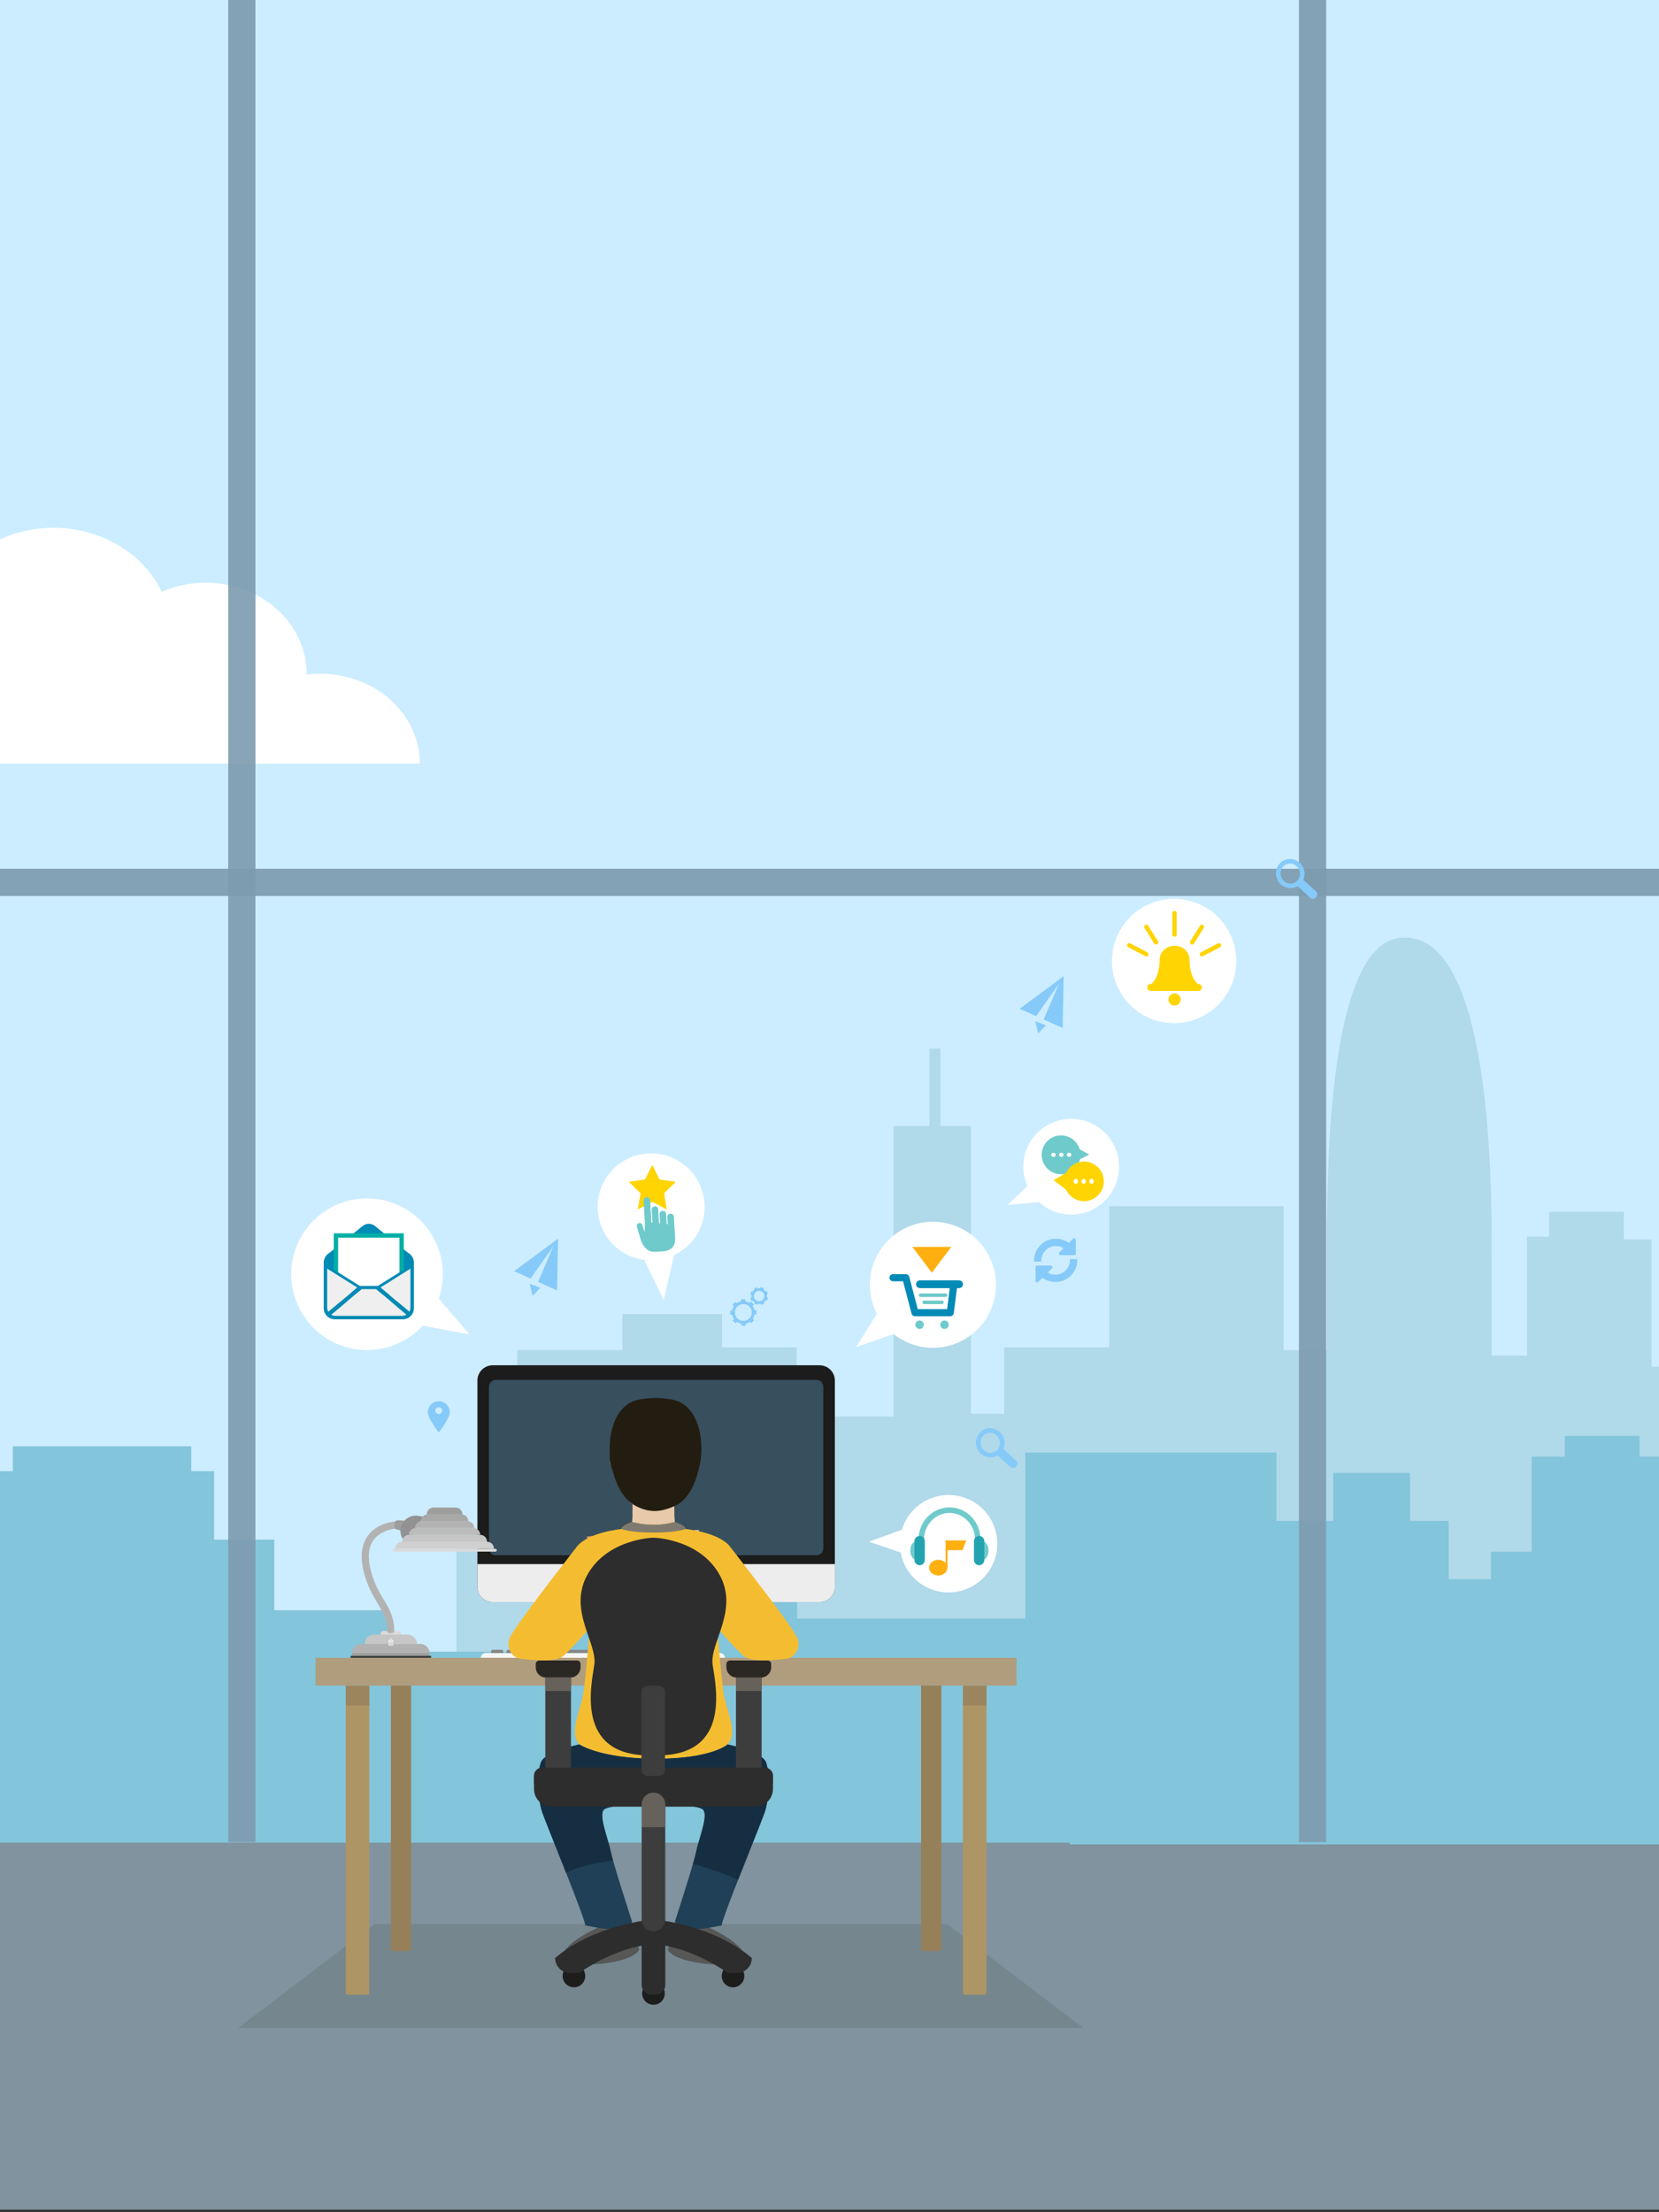 <?xml version="1.0" encoding="utf-8"?>
<!-- Generator: Adobe Illustrator 15.0.0, SVG Export Plug-In . SVG Version: 6.00 Build 0)  -->
<!DOCTYPE svg PUBLIC "-//W3C//DTD SVG 1.1//EN" "http://www.w3.org/Graphics/SVG/1.1/DTD/svg11.dtd">
<svg version="1.1" id="Layer_1" xmlns="http://www.w3.org/2000/svg" xmlns:xlink="http://www.w3.org/1999/xlink" x="0px" y="0px"
	 width="768px" height="1024px" viewBox="0 0 768 1024" enable-background="new 0 0 768 1024" xml:space="preserve">
<rect x="0" y="0" width="768" height="1024" fill="#333333" stroke="none"/>
<g id="Layer_1_1_">
	<rect x="-23.229" fill="#CCEDFF" width="814.098" height="1019.836"/>
	<g>
		<rect x="-23.229" y="851.312" fill="#80939E" width="814.098" height="171.522"/>
	</g>
</g>
<g id="Layer_2">
	<path fill="#FFFFFF" d="M-23.229,353.51H194.36c0.001-23.003-20.668-41.646-46.164-41.646c-2.135,0-4.233,0.14-6.288,0.393
		c0-0.133,0.013-0.263,0.013-0.393c0-23.264-20.905-42.127-46.69-42.127c-7.29,0-14.193,1.513-20.337,4.201
		c-8.418-17.427-27.665-29.612-50.082-29.612c-20.767,0-38.811,10.465-48.042,25.863L-23.229,353.51L-23.229,353.51z"/>
	<path fill="#FFFFFF" d="M1306.407,491.104c1.981,0,3.935,0.146,5.845,0.406c0-0.138-0.009-0.271-0.009-0.406
		c0-24.021,19.442-43.495,43.435-43.495c6.783,0,13.2,1.559,18.923,4.335c7.827-17.993,25.739-30.579,46.589-30.579
		c26.536,0,48.309,20.378,50.588,46.36c2.053-0.26,4.139-0.409,6.261-0.409c27.151,0,49.164,22.04,49.164,49.229v17.563h-3.231
		h-91.86h-69.911h-12.842h-85.893C1263.462,510.357,1282.688,491.104,1306.407,491.104"/>
	<path fill="#B0D9EA" d="M790.868,632.636h-26.333v-58.913h-12.809v-12.804h-34.578v11.524h-10.245v55.07H690.51V583.09
		c0.046-4.986,0.053-10.233,0-15.666v-3.146h-0.031c-0.78-57.851-8.258-133.945-42.488-130.151
		c-27.576,3.055-33.279,75.434-33.623,130.151h-0.072v60.674h-20.093v-66.599h-80.685v65.318H464.85v30.737H449.48V521.214h-14.089
		v-35.861h-5.124v35.861H413.62v134.476h-44.825v-32.018h-34.579v-15.37h-46.105v16.649h-48.667v83.244h-28.177v126.791H93.444
		v14.089l697.424,1.328V632.636L790.868,632.636z"/>
	<polygon fill="#83C5DB" points="790.868,730.938 772.439,730.938 772.439,674.268 758.992,674.268 758.992,664.663 
		724.413,664.663 724.413,674.268 709.045,674.268 709.045,730.938 670.624,730.938 670.624,704.043 590.899,704.043 
		590.899,672.345 474.676,672.345 474.676,749.19 369.018,749.19 369.018,724.215 342.123,724.215 342.123,683.874 309.465,683.874 
		309.465,667.542 293.136,667.542 293.136,683.874 260.478,683.874 260.478,764.557 179.794,764.557 179.794,745.346 
		126.965,745.346 126.965,712.688 99.11,712.688 99.11,680.99 88.543,680.99 88.543,669.464 5.939,669.464 5.939,680.99 
		-4.626,680.99 -4.626,761.674 -23.229,761.674 -23.229,852.926 790.868,852.926 	"/>
	<polygon fill="#83C5DB" points="790.868,762.479 784.327,762.479 784.327,733.664 771.839,733.664 771.839,718.296 
		690.194,718.296 690.194,733.664 677.707,733.664 677.707,762.479 652.733,762.479 652.733,681.795 617.195,681.795 
		617.195,762.479 575.892,762.479 575.892,839.322 495.206,839.322 495.206,853.73 790.868,853.73 	"/>
	<rect x="105.65" y="-1.586" opacity="0.91" fill="#7D9BAF" enable-background="new    " width="12.603" height="854.278"/>
	<rect x="601.32" y="-1.586" opacity="0.91" fill="#7D9BAF" enable-background="new    " width="12.604" height="854.278"/>
	<rect x="-23.229" y="402.135" opacity="0.91" fill="#7D9BAF" enable-background="new    " width="814.098" height="12.604"/>
</g>
<g id="Layer_3">
	<polygon fill="#75868E" points="438.343,890.644 306.854,890.644 304.879,890.644 173.39,890.644 110.289,938.694 304.879,938.694 
		306.854,938.694 501.442,938.694 	"/>
	<rect x="146.107" y="767.387" fill="#AF9D7D" width="324.497" height="12.827"/>
	<path fill="#AD9566" d="M169.978,923.312h-8.942c-0.548,0-0.993-0.446-0.993-0.993V780.306h10.927v142.014
		C170.969,922.867,170.526,923.312,169.978,923.312"/>
	<path fill="#AD9566" d="M455.676,923.312h-8.941c-0.546,0-0.992-0.446-0.992-0.993V780.306h10.929v142.014
		C456.668,922.867,456.226,923.312,455.676,923.312"/>
	<rect x="160.042" y="780.306" fill="#9B855F" width="10.927" height="9.095"/>
	<rect x="445.741" y="780.306" fill="#9B855F" width="10.928" height="9.095"/>
	<path fill="#96805A" d="M189.321,903.087h-7.404c-0.548,0-0.992-0.446-0.992-0.994V780.216h9.389v121.877
		C190.314,902.641,189.87,903.087,189.321,903.087"/>
	<path fill="#96805A" d="M434.792,903.087h-7.403c-0.55,0-0.994-0.446-0.994-0.994V780.216h9.39v121.877
		C435.785,902.641,435.341,903.087,434.792,903.087"/>
	<path fill="#F6F6F6" d="M222.568,767.387c0-1.245,1.013-2.259,2.257-2.259h108.504c1.247,0,2.259,1.011,2.259,2.259H222.568z"/>
	<path fill="#878787" d="M232.997,765.128v-0.712c0-0.41-0.334-0.745-0.746-0.745h-4.169c-0.412,0-0.747,0.335-0.747,0.745v0.712
		H232.997z"/>
	<path fill="#878787" d="M240.137,765.128v-0.712c0-0.41-0.335-0.745-0.748-0.745h-4.167c-0.414,0-0.747,0.335-0.747,0.745v0.712
		H240.137z"/>
	<path fill="#878787" d="M247.276,765.128v-0.712c0-0.41-0.333-0.745-0.746-0.745h-4.169c-0.413,0-0.745,0.335-0.745,0.745v0.712
		H247.276z"/>
	<path fill="#878787" d="M254.415,765.128v-0.712c0-0.41-0.334-0.745-0.746-0.745H249.5c-0.413,0-0.747,0.335-0.747,0.745v0.712
		H254.415z"/>
	<path fill="#878787" d="M293.793,765.128v-0.712c0-0.41-0.334-0.745-0.748-0.745H256.64c-0.413,0-0.747,0.335-0.747,0.745v0.712
		H293.793z"/>
	<path fill="#878787" d="M300.931,765.128v-0.712c0-0.41-0.334-0.745-0.746-0.745h-4.167c-0.414,0-0.748,0.335-0.748,0.745v0.712
		H300.931z"/>
	<path fill="#878787" d="M308.069,765.128v-0.712c0-0.41-0.334-0.745-0.746-0.745h-4.168c-0.414,0-0.746,0.335-0.746,0.745v0.712
		H308.069z"/>
	<path fill="#878787" d="M314.958,765.128v-0.712c0-0.41-0.334-0.745-0.744-0.745h-4.17c-0.41,0-0.746,0.335-0.746,0.745v0.712
		H314.958z"/>
	<path fill="#878787" d="M329.519,765.128v-0.712c0-0.41-0.333-0.745-0.746-0.745h-4.166c-0.414,0-0.748,0.335-0.748,0.745v0.712
		H329.519z"/>
	<path fill="#878787" d="M322.099,765.128v-0.712c0-0.41-0.335-0.745-0.748-0.745h-4.168c-0.412,0-0.744,0.335-0.744,0.745v0.712
		H322.099z"/>
	<rect x="285.388" y="741.596" fill="#B3B2B2" width="34.893" height="24.273"/>
	<rect x="285.388" y="741.596" fill="#878787" width="34.893" height="6.067"/>
	<path fill="#9D9D9C" d="M326.926,767.387c-0.079-0.85-0.77-1.518-1.636-1.518h-44.908c-0.867,0-1.558,0.668-1.638,1.518H326.926z"
		/>
	<path fill="#1C1C1C" d="M379.401,741.596H228.092c-3.911,0-7.081-3.17-7.081-7.079v-95.481c0-3.909,3.169-7.079,7.081-7.079
		h151.309c3.909,0,7.08,3.17,7.08,7.079v95.481C386.479,738.426,383.31,741.596,379.401,741.596"/>
	<path fill="#EDEDED" d="M221.011,723.997v10.52c0,3.911,3.169,7.079,7.081,7.079h151.309c3.909,0,7.08-3.168,7.08-7.079v-10.52
		H221.011z"/>
	<path fill="#384F5E" d="M377.935,719.899H229.558c-1.758,0-3.186-1.427-3.186-3.188V641.92c0-1.76,1.428-3.188,3.186-3.188h148.377
		c1.759,0,3.185,1.428,3.185,3.188v74.793C381.12,718.476,379.693,719.899,377.935,719.899"/>
	<path fill="#DADADA" d="M307.539,732.797c0-2.098-1.699-3.794-3.793-3.794c-2.094,0-3.79,1.696-3.79,3.794
		c0,2.094,1.697,3.792,3.79,3.792C305.839,736.589,307.539,734.891,307.539,732.797"/>
	<polygon fill="#E89970" points="271.421,711.369 274.034,710.998 273.049,713.446 	"/>
	<rect x="321.504" y="713.421" fill="#DADADA" width="2.061" height="0.463"/>
	<rect x="321.504" y="710.833" fill="#DADADA" width="2.061" height="0.467"/>
	<rect x="321.504" y="708.251" fill="#DADADA" width="2.061" height="0.465"/>
	<path fill="#75868E" d="M401.825,918.945c0-9.099-44.51-16.471-99.416-16.471c-54.907,0-99.417,7.372-99.417,16.471
		c0,9.096,44.511,16.47,99.417,16.47C357.317,935.415,401.825,928.041,401.825,918.945"/>
	<path fill="#1F4056" d="M268.269,807.454c0,0-15.679,3.325-17.737,8.078c-2.059,4.751-1.743,17.103,0.634,23.752
		c2.375,6.653,19.478,48.146,19.796,51.947c0,0,4.75,0.95,5.858,1.109c0,0-15.677,6.968-16.311,13.144
		c-0.634,6.175,31.199,4.435,35.316-3.01c0,0-2.534-7.762-4.433-10.136c0,0,1.424-2.216,1.108-3.168
		c-0.318-0.949-8.71-26.764-9.819-32.306s-5.86-16.947-3.009-19.322c2.851-2.376,22.488-2.847,22.488-2.847h0.703
		c0,0,19.639,0.473,22.49,2.847c2.849,2.377-1.901,13.78-3.011,19.322c-1.108,5.544-9.501,31.355-9.817,32.306
		c-0.317,0.952,1.107,3.168,1.107,3.168c-1.897,2.374-4.432,10.136-4.432,10.136c4.116,7.443,35.95,9.185,35.316,3.01
		c-0.634-6.178-16.312-13.144-16.312-13.144c1.11-0.159,5.859-1.109,5.859-1.109c0.318-3.801,17.421-45.294,19.796-51.947
		c2.376-6.649,2.693-19.001,0.632-23.752c-2.057-4.753-17.735-8.078-17.735-8.078s-7.325,6.587-32.98,6.587
		C278.119,814.041,268.271,807.454,268.269,807.454"/>
	<path fill="#152E42" d="M354.49,815.532c-2.057-4.753-17.735-8.078-17.735-8.078s-7.325,6.587-32.981,6.587
		c-25.654,0-35.504-6.587-35.504-6.587s-15.679,3.325-17.739,8.078c-2.057,4.751-1.741,17.104,0.634,23.752
		c1.207,3.38,6.209,15.741,10.884,27.588c6.669-3.269,14.782-4.66,21.736-5.705c-0.525-1.859-0.918-3.369-1.105-4.299
		c-1.108-5.542-5.859-16.947-3.009-19.324c2.851-2.374,22.489-2.847,22.489-2.847h0.703c0,0,19.639,0.475,22.49,2.847
		c2.849,2.377-1.902,13.782-3.01,19.324c-0.235,1.183-0.809,3.298-1.559,5.892c0.364,0.098,0.737,0.17,1.099,0.274
		c2.833,0.798,12.1,3.625,19.803,7.112c5.003-12.754,10.854-27.17,12.171-30.86C356.234,832.637,356.55,820.283,354.49,815.532"/>
	<path fill="#575756" d="M276.819,892.34c0,0-15.677,6.968-16.311,13.144c-0.634,6.175,31.199,4.435,35.316-3.008
		c0,0-2.534-7.762-4.435-10.139C291.39,892.34,289.679,894.318,276.819,892.34"/>
	<path fill="#575756" d="M328.202,892.34c-11.918,1.742-14.57,0-14.57,0c-1.899,2.374-4.434,10.136-4.434,10.136
		c4.117,7.443,35.95,9.185,35.316,3.01C343.88,899.308,328.202,892.34,328.202,892.34"/>
	<path fill="#E8CAAA" d="M312.444,704.552L312.444,704.552c-0.356-1.78-0.317-8.271-0.317-8.271
		c5.7-4.198,7.681-14.097,7.681-14.097s2.692-3.483,2.849-5.7c0.16-2.221-1.426-3.01-1.426-3.01
		c0.429-13.069-4.035-20.864-9.43-23.312c-2.322-1.052-6.745-1.554-9.292-1.554c-2.546,0-6.973,0.498-9.292,1.554
		c-5.394,2.447-9.857,10.242-9.429,23.312c0,0-1.583,0.789-1.426,3.01c0.16,2.217,2.851,5.7,2.851,5.7s1.979,9.897,7.681,14.097
		c0,0,0.039,6.492-0.318,8.271C300.172,706.294,305.594,706.214,312.444,704.552"/>
	<path fill="#E8CAAA" d="M321.234,673.474c0.43-13.067-4.034-20.86-9.43-23.311c-2.321-1.054-6.744-1.556-9.292-1.556
		c-2.546,0-6.973,0.502-9.292,1.556c-5.395,2.449-9.858,10.242-9.43,23.311c0,0-1.583,0.793-1.428,3.01
		c0.16,2.217,2.852,5.702,2.852,5.702s1.98,9.896,7.681,14.095c0,0,0.015,2.473-0.058,4.784c2.305,1.077,5.233,1.849,10.125,1.849
		c4.058,0,7.827-1.118,9.204-2.498c-0.051-2.104-0.039-4.135-0.039-4.135c5.7-4.198,7.682-14.095,7.682-14.095
		s2.692-3.485,2.85-5.702C322.818,674.263,321.234,673.474,321.234,673.474"/>
	<path fill="#231C11" d="M324.675,672.598c0.486-13.407-4.569-21.41-10.681-23.922c-2.627-1.08-7.638-1.593-10.525-1.593
		c-2.885,0-7.897,0.513-10.526,1.593c-6.11,2.514-11.164,10.515-10.68,23.922c0,0-0.037,2.628,0.099,3.886
		c0.134,1.262,1.516,5.057,1.516,5.057s2.242,10.154,8.702,14.464c0,0,4.519,3.413,10.438,3.413c5.92,0,11.344-3.413,11.344-3.413
		c6.458-4.308,8.701-14.464,8.701-14.464s1.076-4.062,1.21-5.118C324.407,675.361,324.675,672.598,324.675,672.598"/>
	<path fill="#F4BD31" d="M369.339,758.834c-1.189-4.393-26.014-35.869-31.239-42.76c-5.226-6.885-20.787-8.312-20.787-8.312
		c0-1.546-4.869-3.206-4.869-3.206c-6.85,1.66-12.274,1.74-19.866,0c0,0-1.542,0.523-2.89,1.262
		c-1.047,0.57-1.981,1.269-1.981,1.942c0,0-15.558,1.43-20.785,8.312c-5.226,6.893-30.049,38.369-31.237,42.762
		c-1.188,4.395,1.449,8.569,5.463,9.026c5.227,0.593,15.085,1.585,19.124-0.951c0.551-0.345,1.873-1.605,3.474-3.241
		c0.96-0.979,2.02-2.094,3.071-3.224c2.803-3.017,5.55-6.145,6.205-7.155c0,0.005-0.246,3.053-0.609,7.291
		c-0.062,0.708-0.126,1.443-0.191,2.211c-0.066,0.765-0.136,1.554-0.208,2.357c-0.465,5.227-1.023,11.117-1.515,15.311
		c-0.113,0.969-0.223,1.847-0.327,2.604c-0.276,2.018-0.86,4.216-1.499,6.459c-0.639,2.247-1.332,4.535-1.827,6.74
		c-0.988,4.418-1.187,8.497,1.427,11.187c0,0,9.85,6.589,35.504,6.589c25.655,0,32.981-6.589,32.981-6.589
		c2.939-3.026,2.321-7.812,1.019-12.854c-0.432-1.681-0.942-3.392-1.42-5.073c-0.639-2.246-1.223-4.441-1.501-6.459
		c-0.103-0.758-0.213-1.636-0.325-2.604c-0.115-0.966-0.231-2.025-0.349-3.145c-0.079-0.746-0.158-1.52-0.237-2.312
		c-0.081-0.795-0.161-1.604-0.24-2.427c-0.16-1.643-0.316-3.327-0.467-4.979c-0.076-0.829-0.151-1.647-0.223-2.452
		c-0.143-1.607-0.277-3.152-0.399-4.565c-0.365-4.238-0.61-7.289-0.61-7.289c0.897,1.389,5.755,6.78,9.276,10.377
		c1.599,1.636,2.923,2.897,3.474,3.241c4.037,2.536,13.896,1.546,19.122,0.95c1.505-0.17,2.818-0.866,3.807-1.896
		c0.988-1.034,1.655-2.403,1.868-3.928C369.692,761.016,369.634,759.933,369.339,758.834"/>
	<path fill="#7F7A6F" d="M317.313,707.762c0-1.548-4.869-3.21-4.869-3.21c-6.85,1.662-12.272,1.742-19.866,0
		c0,0-4.871,1.662-4.871,3.21c0,0,4.188,1.66,14.878,1.66S317.313,707.762,317.313,707.762"/>
	<path fill="#2D2D2D" d="M305.524,812.521c32.625-0.634,25.973-31.675,24.389-41.811s12.354-25.339,3.168-41.81
		c-9.187-16.469-30.091-17.104-30.091-17.104h-0.96c0,0-20.904,0.636-30.089,17.104c-9.188,16.471,4.75,31.674,3.166,41.81
		c-1.583,10.136-8.234,41.177,24.39,41.811H305.524z"/>
	<path fill="#2D2D2D" d="M349.627,836.275h-94.23c-4.526,0-8.195-3.666-8.195-8.193v-6.057c0-2.102,1.701-3.804,3.8-3.804h103.02
		c2.099,0,3.801,1.702,3.801,3.804v6.057C357.821,832.609,354.151,836.275,349.627,836.275"/>
	<path fill="#2D2D2D" d="M357.821,825.587v-3.562c0-2.102-1.703-3.804-3.801-3.804H251.002c-2.099,0-3.8,1.702-3.8,3.804v3.562
		H357.821z"/>
	<rect x="252.444" y="776.504" fill="#3D3D3D" width="11.879" height="41.719"/>
	<path fill="#2B2823" d="M264.032,776.504h-11.297c-2.609,0-4.723-2.115-4.723-4.725v-1.509c0-0.913,0.741-1.656,1.656-1.656h17.435
		c0.915,0,1.656,0.743,1.656,1.656v1.509C268.757,774.389,266.641,776.504,264.032,776.504"/>
	<rect x="340.7" y="776.504" fill="#3D3D3D" width="11.876" height="41.719"/>
	<rect x="252.444" y="776.504" fill="#66625B" width="11.879" height="6.243"/>
	<rect x="340.7" y="776.504" fill="#66625B" width="11.876" height="6.243"/>
	<path fill="#2B2823" d="M352.29,776.504h-11.298c-2.609,0-4.723-2.115-4.723-4.725v-1.509c0-0.913,0.742-1.656,1.654-1.656h17.434
		c0.915,0,1.656,0.743,1.656,1.656v1.509C357.012,774.389,354.897,776.504,352.29,776.504"/>
	<path fill="#1D1D1B" d="M334.105,914.67c0-2.888,2.34-5.227,5.224-5.227c2.89,0,5.227,2.339,5.227,5.227s-2.337,5.225-5.227,5.225
		C336.445,919.895,334.105,917.558,334.105,914.67"/>
	<path fill="#1D1D1B" d="M270.917,914.67c0-2.888-2.341-5.227-5.226-5.227c-2.888,0-5.227,2.339-5.227,5.227
		s2.341,5.225,5.227,5.225C268.577,919.895,270.917,917.558,270.917,914.67"/>
	<path fill="#2D2D2D" d="M302.908,899.942c17.817,1.426,33.971,13.302,33.971,13.302h4.275c3.806,0,6.887-3.086,6.887-6.889
		c-17.818-15.441-44.661-17.818-44.661-17.818h-1.741c0,0-26.842,2.377-44.658,17.818c0,3.803,3.084,6.889,6.888,6.889h4.278
		c0,0,16.152-11.876,33.97-13.302H302.908z"/>
	<path fill="#1D1D1B" d="M307.738,922.746c0-2.888-2.34-5.228-5.226-5.228c-2.888,0-5.228,2.34-5.228,5.228
		c0,2.887,2.339,5.226,5.228,5.226C305.397,927.972,307.738,925.633,307.738,922.746"/>
	<path fill="#2D2D2D" d="M303.542,923.301h-2.059c-2.451,0-4.435-1.984-4.435-4.433v-18.869c0-1.738,1.408-3.147,3.146-3.147h4.636
		c1.736,0,3.146,1.409,3.146,3.147v18.869C307.975,921.315,305.989,923.301,303.542,923.301"/>
	<path fill="#3D3D3D" d="M302.51,894.002L302.51,894.002c-3.018,0-5.464-2.445-5.464-5.463V835.25c0-3.02,2.447-5.468,5.464-5.468
		c3.019,0,5.465,2.448,5.465,5.468v53.289C307.975,891.557,305.529,894.002,302.51,894.002"/>
	<path fill="#66625B" d="M307.975,845.779V835.25c0-3.02-2.446-5.468-5.465-5.468c-3.018,0-5.464,2.448-5.464,5.468v10.529H307.975z
		"/>
	<path fill="#3D3D3D" d="M305.051,822.025h-5.281c-1.551,0-2.806-1.26-2.806-2.807v-36.111c0-1.549,1.254-2.803,2.806-2.803h5.281
		c1.55,0,2.805,1.254,2.805,2.803v36.111C307.856,820.767,306.601,822.025,305.051,822.025"/>
	<path fill="#DADADA" d="M185.79,756.646h-9.733c0-0.959,0.777-1.737,1.737-1.737h6.258
		C185.01,754.908,185.79,755.688,185.79,756.646"/>
	<path fill="#C6C6C6" d="M193.035,760.95h-24.226c0-2.38,1.928-4.306,4.304-4.306h15.617
		C191.108,756.646,193.035,758.572,193.035,760.95"/>
	<path fill="#B3B2B2" d="M198.879,765.254h-35.914c0-2.377,1.927-4.304,4.304-4.304h27.305
		C196.952,760.95,198.879,762.877,198.879,765.254"/>
	<rect x="162.965" y="765.254" fill="#9D9D9C" width="35.914" height="1.223"/>
	<path fill="#3C3C3B" d="M199.214,767.387H162.63c-0.252,0-0.453-0.203-0.453-0.454s0.203-0.456,0.453-0.456h36.584
		c0.252,0,0.455,0.205,0.455,0.456S199.467,767.387,199.214,767.387"/>
	<path fill="#DADADA" d="M181.289,759.939h-0.733c-0.473,0-0.859-0.184-0.859-0.406v1.898c0,0.223,0.384,0.405,0.859,0.405h0.733
		c0.474,0,0.858-0.182,0.858-0.405v-1.898C182.146,759.757,181.763,759.939,181.289,759.939"/>
	<path fill="#F6F6F6" d="M180.556,759.939h0.733c0.474,0,0.858-0.184,0.858-0.406s-0.383-0.406-0.858-0.406h-0.733
		c-0.473,0-0.859,0.182-0.859,0.406C179.697,759.757,180.083,759.939,180.556,759.939"/>
	<path fill="#DADADA" d="M181.08,758.759h-0.313c-0.201,0-0.367-0.076-0.367-0.172v0.812c0,0.096,0.166,0.171,0.367,0.171h0.313
		c0.202,0,0.367-0.075,0.367-0.171v-0.812C181.445,758.683,181.28,758.759,181.08,758.759"/>
	<path fill="#F6F6F6" d="M180.766,758.759h0.313c0.202,0,0.367-0.076,0.367-0.172c0-0.095-0.164-0.172-0.367-0.172h-0.313
		c-0.202,0-0.367,0.077-0.367,0.172C180.399,758.683,180.564,758.759,180.766,758.759"/>
	<path fill="#B3B2B2" d="M180.815,755.972c-0.917,0-1.66-0.271-1.66-1.184c0-5.347-1.921-8.562-4.354-12.627
		c-2.195-3.669-4.683-7.827-6.374-14.447c-1.819-7.115-1.15-12.844,1.989-17.019c4.625-6.154,12.842-6.48,13.189-6.491
		c0.91-0.031,1.682,0.688,1.709,1.607c0.029,0.912-0.688,1.68-1.601,1.706c-0.073,0.004-7.009,0.307-10.661,5.188
		c-2.492,3.331-2.967,8.104-1.412,14.184c1.574,6.149,3.929,10.09,6.007,13.562c2.589,4.332,4.827,8.07,4.827,14.334
		C182.474,755.701,181.729,755.972,180.815,755.972"/>
	<path fill="#9D9D9C" d="M183.302,707.872c-1.125-0.312-1.004-4.144,0.711-4.144c1.046,0,3.22,0.185,3.22,0.185
		s-1.236,3.311-0.939,4.731C186.294,708.646,184.102,708.099,183.302,707.872"/>
	<path fill="#929292" d="M188.791,714.55L188.791,714.55c-1.952-1.104-3.229-3.102-3.403-5.335l-0.01-0.141
		c-0.16-2.039,0.615-4.039,2.109-5.437l0.26-0.245c1.476-1.378,3.493-2.023,5.495-1.75l2.69,0.36L188.791,714.55z"/>
	<path fill="#DADADA" d="M229.317,716.92h-46.995c-0.365,0-0.66,0.295-0.66,0.659s0.295,0.657,0.66,0.657h46.995
		c0.363,0,0.659-0.291,0.659-0.657C229.975,717.217,229.68,716.92,229.317,716.92"/>
	<path fill="#D0D0D0" d="M228.698,716.92h-45.759c0-1.821,1.476-3.296,3.297-3.296H225.4
		C227.224,713.624,228.698,715.099,228.698,716.92"/>
	<path fill="#C6C6C6" d="M225.484,713.624h-39.329c0-1.748,1.415-3.159,3.159-3.159h33.011
		C224.069,710.465,225.484,711.876,225.484,713.624z"/>
	<path fill="#BCBCBC" d="M222.325,710.465h-33.011c0-1.744,1.415-3.158,3.159-3.158h26.695
		C220.91,707.305,222.325,708.721,222.325,710.465"/>
	<path fill="#B3B2B2" d="M219.56,707.305h-27.483v-0.021c0-1.731,1.406-3.14,3.141-3.14h21.201c1.736,0,3.141,1.407,3.141,3.14
		V707.305z"/>
	<path fill="#A8A8A7" d="M216.767,704.146H194.87v-0.06c0-1.713,1.389-3.101,3.1-3.101h15.699c1.712,0,3.099,1.388,3.099,3.101
		L216.767,704.146L216.767,704.146z"/>
	<path fill="#9D9D9C" d="M214.071,700.986h-16.505v-0.036c0-1.724,1.399-3.122,3.123-3.122h10.26c1.725,0,3.121,1.398,3.121,3.122
		L214.071,700.986L214.071,700.986z"/>
	<polygon fill="#FFFFFF" points="197.607,594.702 217.325,617.665 188.94,612.389 	"/>
	<path fill="#FFFFFF" d="M160.917,623.739c-18.732-4.954-29.901-24.157-24.946-42.891c4.957-18.732,24.159-29.901,42.893-24.945
		c18.734,4.956,29.901,24.161,24.944,42.892C198.852,617.528,179.649,628.695,160.917,623.739"/>
	<path fill="#008AB5" d="M189.991,580.808l-16.396-13.312c-1.668-1.354-4.058-1.354-5.726,0l-16.414,13.327
		c0.014,0.037,0.014,0.037,0.028,0.077h38.475C189.974,580.852,189.974,580.852,189.991,580.808"/>
	<path fill="#C5C4E0" d="M155,609.089h31.462c1.958,0,3.545-1.588,3.545-3.548v-21.097c0-1.962-1.587-3.55-3.545-3.55H155
		c-1.958,0-3.545,1.588-3.545,3.55v21.097C151.456,607.501,153.043,609.089,155,609.089"/>
	<path fill="#008AB5" d="M186.463,610.682h-31.462c-2.834,0-5.14-2.308-5.14-5.141v-21.097c0-2.835,2.306-5.144,5.14-5.144h31.462
		c2.833,0,5.141,2.309,5.141,5.144v21.097C191.604,608.377,189.297,610.682,186.463,610.682"/>
	<rect x="155.524" y="571.884" fill="#FFFFFF" width="30.398" height="31.589"/>
	
		<rect x="155.524" y="571.884" fill="none" stroke="#00AFA6" stroke-width="2" stroke-miterlimit="10" width="30.398" height="31.589"/>
	<path fill="#008AB5" d="M190.007,600.686v-14.929l-13.892,8.724l-1.201,0.754h-0.756l-6.758,0.002h-0.85l-1.147-0.723
		l-13.946-8.759v12.299C164.306,597.592,177.158,599.442,190.007,600.686"/>
	<path fill="#EFEFEF" d="M190.007,605.299v-18.064l-13.892,8.723l13.375,11.246C189.818,606.641,190.007,605.992,190.007,605.299"/>
	<path fill="#EFEFEF" d="M151.456,587.233v18.064c0,0.716,0.203,1.384,0.548,1.955l13.398-11.265L151.456,587.233z"/>
	<path fill="#EFEFEF" d="M167.401,596.71l-14.086,11.845c0.567,0.337,1.225,0.534,1.931,0.534h30.975
		c0.729,0,1.407-0.21,1.986-0.564l-14.047-11.812h-6.759V596.71z"/>
	<path fill="#008AB5" d="M152.004,607.254l-1.122,0.944l1.182,1.405l1.25-1.05C152.777,608.234,152.327,607.788,152.004,607.254"/>
	<path fill="#008AB5" d="M166.548,596.712l-1.147-0.723l-13.397,11.265c0.323,0.536,0.773,0.98,1.309,1.301l14.086-11.843H166.548z"
		/>
	<path fill="#008AB5" d="M190.676,608.198l-1.185-0.996c-0.315,0.54-0.756,0.99-1.286,1.319l1.289,1.081L190.676,608.198z"/>
	<path fill="#008AB5" d="M189.491,607.202l-13.374-11.246l-1.202,0.754h-0.756l14.046,11.812
		C188.735,608.192,189.176,607.74,189.491,607.202"/>
	<polygon fill="#FFFFFF" points="409.701,602.173 396.355,623.517 419.034,615.632 	"/>
	<path fill="#FFFFFF" d="M443.495,621.469c14.783-6.415,21.569-23.597,15.155-38.381c-6.414-14.785-23.599-21.568-38.381-15.155
		c-14.783,6.413-21.569,23.598-15.155,38.38C411.525,621.097,428.71,627.883,443.495,621.469"/>
	<path fill="#008AB5" d="M443.983,596.249H425.86c-0.991,0-1.8-0.811-1.8-1.803c0-0.986,0.809-1.799,1.8-1.799h18.123
		c0.991,0,1.801,0.811,1.801,1.799C445.784,595.438,444.975,596.249,443.983,596.249"/>
	<path fill="#008AB5" d="M439.9,609.274h-16.325c-0.75,0-1.404-0.503-1.595-1.229l-3.92-14.967h-4.664
		c-0.91,0-1.648-0.739-1.648-1.647c0-0.911,0.738-1.647,1.648-1.647h5.937c0.748,0,1.403,0.509,1.592,1.229l3.922,14.97h13.599
		l1.298-10.259c0.115-0.901,0.939-1.539,1.843-1.428c0.902,0.115,1.543,0.939,1.429,1.843l-1.48,11.695
		C441.432,608.659,440.73,609.274,439.9,609.274"/>
	<path fill="#6FCACB" d="M427.654,613.188c0,1.082-0.877,1.963-1.961,1.963c-1.083,0-1.96-0.881-1.96-1.963
		c0-1.08,0.877-1.957,1.96-1.957C426.777,611.23,427.654,612.107,427.654,613.188"/>
	<path fill="#6FCACB" d="M439.195,613.188c0,1.082-0.877,1.963-1.959,1.963s-1.96-0.881-1.96-1.963c0-1.08,0.877-1.957,1.96-1.957
		S439.195,612.107,439.195,613.188"/>
	<path fill="#6FCACB" d="M437.722,600.355H426.18c-0.454,0-0.825-0.367-0.825-0.823c0-0.454,0.371-0.825,0.825-0.825h11.542
		c0.454,0,0.824,0.371,0.824,0.825C438.545,599.988,438.176,600.355,437.722,600.355"/>
	<path fill="#6FCACB" d="M436.072,603.655h-8.244c-0.457,0-0.825-0.371-0.825-0.823c0-0.458,0.368-0.827,0.825-0.827h8.244
		c0.455,0,0.825,0.369,0.825,0.827C436.896,603.284,436.527,603.655,436.072,603.655"/>
	<polygon fill="#FFAF10" points="440.397,577.149 431.377,589.117 422.358,577.149 	"/>
	<polygon fill="#FFFFFF" points="479.055,545.757 466.489,557.74 486.158,555.967 	"/>
	<path fill="#FFFFFF" d="M504.737,560.367c11.217-4.887,16.348-17.939,11.46-29.158c-4.889-11.217-17.941-16.349-29.158-11.459
		c-11.217,4.889-16.348,17.941-11.461,29.156C480.465,560.123,493.519,565.255,504.737,560.367"/>
	<path fill="#6FCACB" d="M500.192,534.549c0,4.964-4.026,8.988-8.99,8.988c-4.965,0-8.988-4.024-8.988-8.988
		c0-4.965,4.023-8.991,8.988-8.991C496.166,525.558,500.192,529.584,500.192,534.549"/>
	<polygon fill="#6FCACB" points="499.331,536.919 504.182,534.41 499.331,531.707 	"/>
	<path fill="#FFFFFF" d="M492.327,534.549c0,0.527-0.413,0.973-1.038,0.973c-0.61,0-1.021-0.446-1.021-0.973
		c0-0.545,0.412-0.99,1.021-0.99C491.914,533.559,492.327,534.004,492.327,534.549"/>
	<path fill="#FFFFFF" d="M495.963,534.549c0,0.527-0.41,0.973-1.037,0.973c-0.609,0-1.021-0.446-1.021-0.973
		c0-0.545,0.411-0.99,1.021-0.99C495.554,533.559,495.963,534.004,495.963,534.549"/>
	<path fill="#FFFFFF" d="M488.697,534.549c0,0.527-0.43,0.973-1.057,0.973c-0.592,0-1.021-0.446-1.021-0.973
		c0-0.545,0.431-0.99,1.021-0.99C488.269,533.559,488.697,534.004,488.697,534.549"/>
	<polygon fill="#FFD400" points="494.364,550.074 489.516,546.408 494.364,543.579 	"/>
	<polygon fill="none" stroke="#FFD400" stroke-width="2" stroke-miterlimit="10" points="494.364,550.074 489.516,546.408 
		494.364,543.579 	"/>
	<path fill="#FFD400" d="M509.998,546.835c0,4.515-3.659,8.173-8.172,8.173c-4.515,0-8.171-3.658-8.171-8.173
		c0-4.512,3.657-8.172,8.171-8.172C506.339,538.665,509.998,542.323,509.998,546.835"/>
	<circle fill="none" stroke="#FFD400" stroke-width="2" stroke-miterlimit="10" cx="501.826" cy="546.835" r="8.172"/>
	<path fill="#FFFFFF" d="M501.659,545.684c0.607,0,1.021,0.521,1.021,1.153c0,0.616-0.414,1.138-1.021,1.138
		c-0.627,0-1.039-0.52-1.039-1.138C500.622,546.203,501.032,545.684,501.659,545.684"/>
	<path fill="#FFFFFF" d="M498.021,545.684c0.608,0,1.02,0.521,1.02,1.153c0,0.616-0.411,1.138-1.02,1.138
		c-0.628,0-1.038-0.52-1.038-1.138C496.983,546.203,497.395,545.684,498.021,545.684"/>
	<path fill="#FFFFFF" d="M505.306,545.684c0.595,0,1.021,0.521,1.021,1.153c0,0.616-0.428,1.138-1.021,1.138
		c-0.626,0-1.055-0.52-1.055-1.138C504.251,546.203,504.68,545.684,505.306,545.684"/>
	<polygon fill="#FFFFFF" points="421.046,720.025 402.218,713.613 419.144,707.508 	"/>
	<path fill="#FFFFFF" d="M450.937,695.341c10.61,6.526,13.925,20.415,7.402,31.026s-20.414,13.926-31.024,7.405
		c-10.611-6.523-13.926-20.414-7.403-31.027C426.435,692.136,440.324,688.821,450.937,695.341"/>
	<path fill="#FFAF10" d="M438.602,725.648c0,2.002-1.903,3.627-4.252,3.627c-2.347,0-4.25-1.625-4.25-3.627
		c0-2.001,1.902-3.626,4.25-3.626C436.698,722.021,438.602,723.646,438.602,725.648"/>
	<polygon fill="#FFAF10" points="438.1,727.293 437.723,713.031 447.314,713.031 445.552,717.537 438.602,717.537 	"/>
	<rect x="437.723" y="713.031" fill="#FFAF10" width="0.879" height="12.734"/>
	<path fill="#6FCACB" d="M453.332,716.823l-2.459-0.695c0.321-1.13,0.482-2.309,0.482-3.498c0-6.793-5.293-12.317-11.801-12.317
		c-6.506,0-11.802,5.524-11.802,12.317c0,1.113,0.144,2.215,0.422,3.278l-2.472,0.65c-0.337-1.274-0.508-2.599-0.508-3.93
		c0-8.204,6.438-14.875,14.356-14.875c7.917,0,14.356,6.671,14.356,14.875C453.912,714.056,453.716,715.467,453.332,716.823"/>
	<path fill="#6FCACB" d="M427.719,717.738c0,2.475-1.415,4.479-3.161,4.479c-1.747,0-3.162-2.004-3.162-4.479
		c0-2.47,1.416-4.476,3.162-4.476C426.305,713.266,427.719,715.27,427.719,717.738"/>
	<path fill="#6FCACB" d="M451.283,717.742c0-2.474,1.417-4.478,3.164-4.478c1.744,0,3.162,2.005,3.162,4.478
		c0,2.471-1.417,4.475-3.162,4.475C452.7,722.217,451.283,720.213,451.283,717.742"/>
	<path fill="#23A3B0" d="M425.73,724.51L425.73,724.51c-1.315,0-2.393-1.074-2.393-2.391v-8.755c0-1.314,1.077-2.39,2.393-2.39
		c1.312,0,2.387,1.074,2.387,2.39v8.755C428.117,723.436,427.044,724.51,425.73,724.51"/>
	<path fill="#23A3B0" d="M453.274,710.974L453.274,710.974c1.313,0,2.389,1.076,2.389,2.39v8.757c0,1.313-1.075,2.391-2.389,2.391
		c-1.315,0-2.39-1.076-2.39-2.391v-8.757C450.883,712.05,451.959,710.974,453.274,710.974"/>
	<path fill="#FFFFFF" d="M558.594,469.343c13.537-8.321,17.766-26.039,9.444-39.574c-8.32-13.535-26.039-17.764-39.575-9.443
		c-13.536,8.321-17.762,26.039-9.443,39.575C527.341,473.436,545.06,477.664,558.594,469.343"/>
	<path fill="#FFD400" d="M532.936,457.544c0-0.494,0.236-0.965,0.647-1.287c2.631-2.068,4.267-6.71,4.267-12.116
		c0-2.959,2.645-5.361,5.897-5.361c3.247,0,5.896,2.401,5.896,5.361c0,5.406,1.633,10.048,4.266,12.116
		c0.408,0.322,0.648,0.793,0.648,1.287H532.936z"/>
	<path fill="none" stroke="#FFD400" stroke-width="2" stroke-miterlimit="10" d="M532.936,457.544c0-0.494,0.236-0.965,0.647-1.287
		c2.631-2.068,4.267-6.71,4.267-12.116c0-2.959,2.645-5.361,5.897-5.361c3.247,0,5.896,2.401,5.896,5.361
		c0,5.406,1.633,10.048,4.266,12.116c0.408,0.322,0.648,0.793,0.648,1.287H532.936z"/>
	<path fill="#FFD400" d="M532.718,458.683h22.054c0.887,0,1.608-0.724,1.608-1.607c0-0.883-0.723-1.608-1.608-1.608h-22.054
		c-0.885,0-1.608,0.726-1.608,1.608C531.108,457.959,531.833,458.683,532.718,458.683"/>
	<path fill="#FFD400" d="M541.744,460.643c-1.104,1.105-1.104,2.896,0,4c1.104,1.104,2.897,1.104,4.001,0
		c1.107-1.104,1.107-2.895,0-4C544.643,459.537,542.85,459.537,541.744,460.643"/>
	
		<line fill="none" stroke="#FFD400" stroke-width="2" stroke-linecap="round" stroke-miterlimit="10" x1="556.382" y1="441.718" x2="564.299" y2="437.557"/>
	
		<line fill="none" stroke="#FFD400" stroke-width="2" stroke-linecap="round" stroke-miterlimit="10" x1="551.881" y1="436.205" x2="556.382" y2="429.002"/>
	
		<line fill="none" stroke="#FFD400" stroke-width="2" stroke-linecap="round" stroke-miterlimit="10" x1="530.677" y1="441.718" x2="522.761" y2="437.557"/>
	
		<line fill="none" stroke="#FFD400" stroke-width="2" stroke-linecap="round" stroke-miterlimit="10" x1="535.178" y1="436.205" x2="530.677" y2="429.002"/>
	
		<line fill="none" stroke="#FFD400" stroke-width="2" stroke-linecap="round" stroke-miterlimit="10" x1="543.723" y1="432.604" x2="543.723" y2="422.65"/>
	<polygon fill="#FFFFFF" points="312.048,580.943 307.26,601.76 298.373,583.427 	"/>
	<path fill="#FFFFFF" d="M288.461,579.729c-11.649-7.161-15.288-22.408-8.127-34.058c7.162-11.646,22.409-15.287,34.057-8.128
		c11.649,7.161,15.289,22.408,8.127,34.058C315.359,583.251,300.11,586.888,288.461,579.729"/>
	<polygon fill="#FFD400" points="301.966,539.157 305.327,545.964 312.841,547.055 307.404,552.356 308.688,559.84 301.966,556.308 
		295.246,559.84 296.53,552.356 291.093,547.055 298.605,545.964 	"/>
	<path fill="#6FCACB" d="M311.943,563.138c-0.046-0.796-0.764-1.402-1.594-1.354c-0.831,0.046-1.474,0.733-1.431,1.525l0.192,3.364
		l-0.485-0.05l-0.273-4.762c-0.046-0.793-0.764-1.402-1.596-1.354c-0.831,0.048-1.474,0.735-1.429,1.528l0.246,4.271l-0.486-0.05
		l-0.373-6.493c-0.045-0.794-0.764-1.4-1.595-1.354c-0.831,0.046-1.475,0.734-1.429,1.528l0.346,6.005l-0.485-0.052l-0.597-10.352
		c-0.044-0.793-0.764-1.402-1.594-1.354c-0.832,0.047-1.474,0.733-1.43,1.528l0.655,11.388c-0.018,0.758-0.125,1.873-0.234,3.174
		l-0.969-3.237c-0.203-0.676-0.952-1.069-1.661-0.871c-0.71,0.197-1.126,0.913-0.922,1.592c0,0,1.332,4.411,1.352,4.453
		c0.01,0.044,0.007,0.078,0.021,0.126c0,0,1.401,7.43,7.035,7.104l3.29-0.188c1.388-0.08,6.404-0.369,6.062-6.311L311.943,563.138z"
		/>
	<path fill="#85CAF9" d="M257.864,597.301l-8.775-3.916l7.096-16.55l-10.576,14.998l-7.635-3.404l20.398-15.066L257.864,597.301z
		 M246.537,599.88l-1.29-5.666l4.892,1.866L246.537,599.88z"/>
	<path fill="#85CAF9" d="M491.905,475.818l-8.775-3.915l7.097-16.554l-10.574,15l-7.635-3.404l20.396-15.07L491.905,475.818z
		 M480.58,478.395l-1.29-5.661l4.892,1.864L480.58,478.395z"/>
	<g>
		<g>
			<path fill="#85CAF9" d="M339.81,610.568l-0.637,0.655l1.381,1.343l0.637-0.655c0.604,0.403,1.294,0.685,2.038,0.808l0.013,0.915
				l1.928-0.029l-0.013-0.913c0.737-0.147,1.42-0.448,2.012-0.867l0.656,0.636l1.343-1.382l-0.657-0.637
				c0.403-0.604,0.683-1.297,0.809-2.037l0.916-0.016l-0.03-1.926l-0.913,0.015c-0.147-0.741-0.448-1.424-0.868-2.015l0.637-0.657
				l-1.383-1.342l-0.637,0.657c-0.603-0.404-1.295-0.686-2.038-0.81l-0.014-0.912l-1.926,0.029l0.014,0.912
				c-0.74,0.149-1.42,0.448-2.014,0.869l-0.655-0.637l-1.341,1.383l0.655,0.634c-0.401,0.607-0.682,1.296-0.807,2.037L338,606.645
				l0.03,1.928l0.915-0.016C339.089,609.296,339.389,609.977,339.81,610.568 M344.061,603.619c2.151-0.033,3.922,1.686,3.953,3.84
				c0.031,2.153-1.688,3.922-3.841,3.956c-2.153,0.033-3.922-1.686-3.955-3.843C340.188,605.42,341.907,603.65,344.061,603.619"/>
			<path fill="#85CAF9" d="M354.942,599.188l0.573-0.253l-0.628-1.415l-0.57,0.256c-0.253-0.347-0.561-0.638-0.917-0.873
				l0.224-0.582l-1.444-0.556l-0.222,0.582c-0.42-0.062-0.85-0.053-1.265,0.033l-0.254-0.571l-1.413,0.629l0.254,0.57
				c-0.345,0.252-0.637,0.561-0.872,0.918l-0.582-0.225l-0.556,1.439l0.582,0.226c-0.064,0.425-0.054,0.848,0.033,1.265l-0.57,0.253
				l0.625,1.416l0.571-0.254c0.254,0.347,0.562,0.638,0.918,0.873l-0.226,0.58l1.444,0.555l0.225-0.58
				c0.418,0.062,0.848,0.054,1.262-0.03l0.255,0.571l1.414-0.629l-0.253-0.57c0.343-0.253,0.637-0.561,0.871-0.917l0.583,0.222
				l0.555-1.44l-0.583-0.224C355.039,600.03,355.028,599.605,354.942,599.188 M352.393,602.116c-0.3,0.134-0.617,0.205-0.943,0.211
				c-0.971,0.011-1.85-0.55-2.245-1.437c-0.54-1.219,0.01-2.646,1.229-3.188c0.298-0.136,0.617-0.205,0.942-0.211
				c0.971-0.011,1.851,0.551,2.245,1.437C354.159,600.146,353.61,601.576,352.393,602.116"/>
		</g>
	</g>
	<g>
		<g>
			<path fill="#85CAF9" d="M484.035,578.747c2.258-2.259,5.708-2.582,8.317-0.984c-0.884,0.873-1.903,1.897-1.903,1.897
				c-0.712,0.855,0.089,1.351,0.495,1.334h4.771c0.251,0,0.457,0,0.457,0h0.46h0.924c0.252,0,0.456-0.203,0.457-0.457v-6.559
				c0.03-0.601-0.629-1.183-1.308-0.511c0,0-1.127,1.095-1.904,1.867c-3.975-2.904-9.574-2.575-13.162,1.016
				c-2.096,2.095-3.072,4.872-2.955,7.615h3.393C481.956,582.093,482.6,580.18,484.035,578.747"/>
			<path fill="#85CAF9" d="M495.316,582.826c0.121,1.878-0.521,3.789-1.957,5.224c-2.259,2.259-5.713,2.579-8.321,0.986
				c0.886-0.875,1.905-1.897,1.905-1.897c0.714-0.857-0.086-1.353-0.494-1.338l-4.768,0.002c-0.252,0-0.459-0.002-0.459-0.002
				h-0.462h-0.923c-0.251,0-0.458,0.205-0.458,0.459v6.559c-0.026,0.597,0.632,1.179,1.312,0.509c0,0,1.123-1.095,1.902-1.863
				c3.977,2.902,9.575,2.575,13.165-1.016c2.092-2.095,3.07-4.872,2.955-7.617h-3.395v-0.004L495.316,582.826L495.316,582.826z"/>
		</g>
	</g>
	<g>
		<g>
			<path fill="#85CAF9" d="M203.132,648.611c-2.816,0-5.096,2.281-5.096,5.097s5.096,9.369,5.096,9.369s5.097-6.554,5.097-9.369
				C208.229,650.894,205.946,648.611,203.132,648.611z M203.132,654.532c-0.875,0-1.584-0.71-1.584-1.583
				c0-0.875,0.708-1.585,1.584-1.585c0.875,0,1.586,0.71,1.586,1.585C204.717,653.822,204.006,654.532,203.132,654.532z"/>
		</g>
	</g>
	<path fill="#85CAF9" d="M470.131,678.994l0.407-0.445c0.628-0.688,0.58-1.755-0.106-2.385l-5.584-5.104
		c-0.126-0.119-0.271-0.212-0.417-0.28c0.711-1.562,0.832-3.413,0.193-5.179c-1.271-3.512-5.086-5.361-8.499-4.125
		c-3.413,1.239-5.157,5.102-3.884,8.612s5.083,5.364,8.499,4.127c0.406-0.146,0.79-0.335,1.146-0.551
		c0.076,0.119,0.168,0.229,0.277,0.331l5.586,5.103C468.436,679.729,469.501,679.682,470.131,678.994z M454.222,669.371
		c-0.879-2.42,0.295-5.064,2.617-5.908c2.324-0.842,4.919,0.439,5.796,2.862c0.877,2.422-0.292,5.068-2.617,5.908
		C457.694,673.077,455.099,671.796,454.222,669.371z"/>
	<path fill="#85CAF9" d="M608.989,415.514l0.405-0.443c0.63-0.689,0.58-1.756-0.105-2.388l-5.584-5.102
		c-0.126-0.118-0.271-0.211-0.418-0.281c0.709-1.562,0.832-3.413,0.193-5.177c-1.273-3.512-5.087-5.362-8.497-4.125
		c-3.415,1.238-5.157,5.099-3.886,8.61s5.084,5.365,8.498,4.129c0.406-0.149,0.789-0.336,1.146-0.553
		c0.08,0.12,0.17,0.23,0.28,0.333l5.584,5.103C607.291,416.248,608.36,416.2,608.989,415.514z M593.081,405.89
		c-0.878-2.421,0.296-5.063,2.618-5.908c2.324-0.842,4.919,0.439,5.796,2.863c0.877,2.419-0.295,5.066-2.619,5.907
		C596.552,409.597,593.957,408.314,593.081,405.89z"/>
</g>
</svg>
